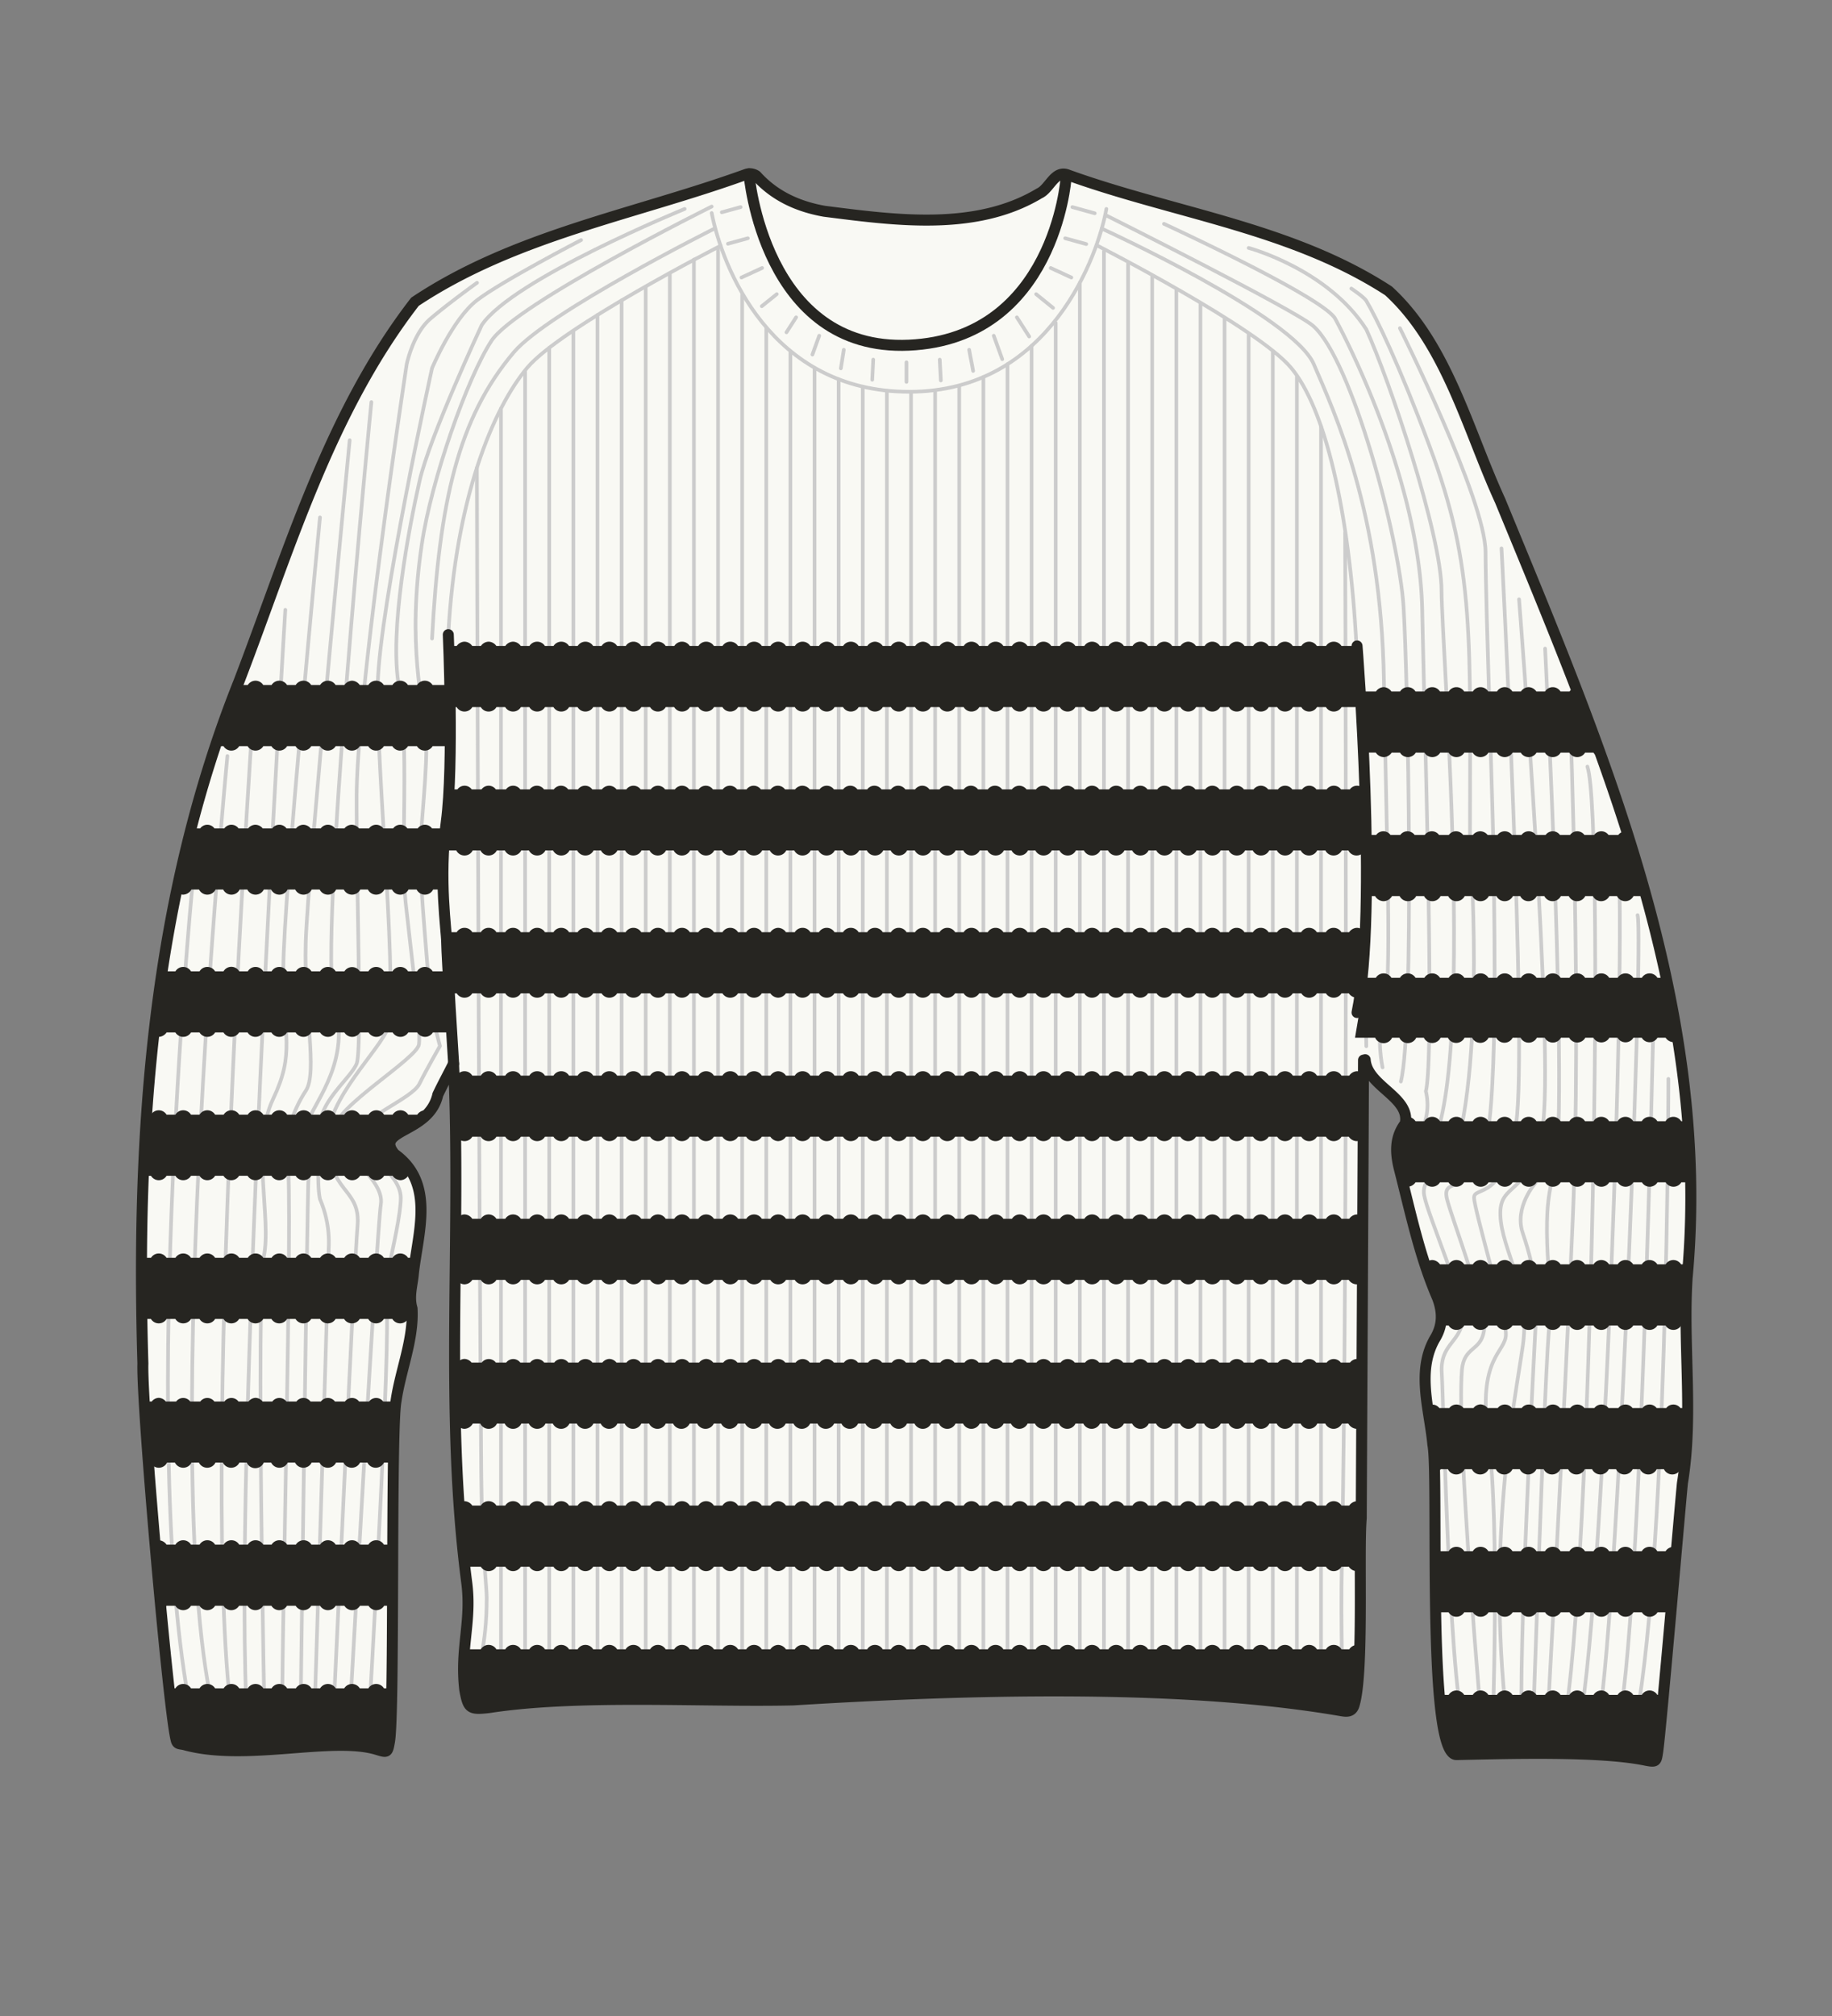 <svg xmlns="http://www.w3.org/2000/svg" width="500" height="550" viewBox="0 0 500 550"><rect x="0" y="0" width="500" height="550" fill="#808080" stroke="none"/><path d="M372.14 289.22c-.18 41.15-.42 83.82-.62 125-.81 9 .79 42.49-2 51.08-.59 1.77-2 1.66-3.35 1.43-44.64-7.73-104.71-5.73-149.7-2.96-24.6.58-58.62-1.68-83 2.09-5.23.59-5.68.27-6.62-4.82-1.35-11.26 1.94-18.54.53-29.32-6.15-46.81-1.39-94.37-3.6-141.53-1.42 2.83-2.94 5.61-4.29 8.46-2.37 10.68-17.5 9.3-11.81 16.19 11.11 7.94 6.41 21.38 5.15 32.55-.25 3.16-1.35 6.27-.37 9.58.51 8.44-3.19 16.94-4.38 25.31-1.5 8-.34 84.86-1.78 92.87-.57 3.18-.61 3-3.74 2.05-12.38-3.52-35.43 3.37-52.11-1.18-1.38-.38-2.1 0-2.4-1.47C46 466.79 38.61 383.21 39 372c-1.91-63 2.6-126.93 26.19-186 13.61-35.44 24.56-73.33 48.07-103.68 27.32-18.2 60-23.75 90.46-34.78a3.16 3.16 0 012.72.43c5 5.55 11.46 8.41 18.56 9.67 19.19 2.43 41.29 5.55 58.65-4.88 2.85-1.27 4.2-6.53 7.87-5 29.12 10.49 61 14.41 87.44 31.59 15.94 14.58 21.63 38 30.45 57.2 27.81 67.49 58 137.39 51.05 212.08-1.19 18.65 1.77 37.45-1.28 55.95-.49 4.67-5.93 68-6.76 73.35-.4 2.61-.41 2.83-3.09 2.33-12.47-2.65-37.66-1.88-51.79-1.58-8.34.18-4.76-75.92-6.48-84.59-.9-9.71-4.68-20.28.79-29.27 2-3.53 1.86-7.05.51-10.66-4.9-11.28-7.4-23.41-10.45-35.29-1.07-4.3-1.31-8.49 1.61-12.34 1.51-7.23-10.43-10.18-10.93-17.42z" fill="#f9f9f4" stroke="#262521" stroke-linecap="round" stroke-linejoin="round" stroke-width="3"/><path d="M194.24 58.12c2.77 14.31 15.85 48.76 53.9 48.76 38.69 0 51.67-37.71 53.82-49.88" fill="none" stroke="#ccc" stroke-linecap="round" stroke-linejoin="round"/><path d="M196.67 67.05s-43.58 22.28-52.79 33.29-19.54 35.41-21.53 72.8" fill="none" stroke="#ccc" stroke-linecap="round" stroke-linejoin="round"/><path d="M195 62.36s-45.47 22.78-54.75 33.73c-15.24 18-20.34 40.73-22.33 78.12M299.58 67.05s43.58 22.28 52.79 33.29 15.86 38.49 17.85 75.89M248.64 106.88v351.49M255.22 106.88v349.99M261.8 105.38v351.49M268.39 102.86v354.01M274.97 99.36v357.51M281.55 94.35v362.52M288.13 88.09v368.78M294.72 77.15v379.72M301.3 68.55v388.32M307.88 71.42v385.45M314.46 75.02v381.85M321.05 78.72v378.15M327.63 82.91v375.42M334.21 87.05v371.28M340.79 90.87v368.24M347.38 95.68v364.2M353.96 102.44v358.09M143.32 101.35v359.57M149.9 94.88v365.26M156.48 90.38v368.99M163.06 85.94v373.2" fill="none" stroke="#ccc" stroke-linecap="round" stroke-linejoin="round"/><path d="M130.15 127.63s.5 191.5 1.19 274.23c.17 20.82 1.5 31.07 1.5 33.95 0 14.32-2.69 16.31-1.35 25.11M136.73 111.44v350.12M169.65 81.94v377.2M176.23 78.57v381.07M182.81 74.59v385.55M189.39 70.83v389.31M195.98 67.64v392.5M202.56 80.43v379.71M209.14 89.53v370.61M215.72 96.05v363.32M222.31 100.44v358.93M228.89 103.46v355.41M235.47 105.48v352.89M242.05 106.88v351.49M360.54 116.28V461.3M367.12 145.4s.81 198.27-.89 280.38c-.42 20.4.53 33.5-.5 34.75" fill="none" stroke="#ccc" stroke-linecap="round" stroke-linejoin="round"/><path d="M194.24 56.35S140.69 82.94 134.12 93s-16.39 37.82-19 55.49c-4.12 27.78.46 43.5 1.12 51.87s-1.64 26.76-1.64 33.16 2.46 34.65 2.79 39 2.69 12.85 2.69 12.85-3.55 6.16-5.64 10.36-17.08 9.54-16.44 14.33 11.38 9.89 11.38 16.77c0 4.28-2.08 13.41-3.59 20.51-.91 4.32-.8 7.34-.42 8.54 1.65 5.13-4.81 115.26-4.81 115.26" fill="none" stroke="#ccc" stroke-linecap="round" stroke-linejoin="round"/><path d="M186.86 57S140 76.11 131.49 88.67c0 0-14.27 30.55-17 42.63s-8.41 41-5.57 56.14.36 45.67 1.77 58.62 4.22 34.92 3.66 38.86S91.27 302.1 91.27 308s13.8 13.23 12.67 20.55-8.59 141.28-8.59 141.28M62.06 206.26s-19.9 206.42-2.62 264.88M69.63 186.67S54 406.49 63.61 470.84M52.4 242.81s-15 157.63.31 227M95.44 120.09s-11.46 118.24-12 137 3.35 35.52 0 40.53-6.69 14-5 19.25-2 146.8-1.33 153.93" fill="none" stroke="#ccc" stroke-linecap="round" stroke-linejoin="round"/><path d="M87.33 141.16s-10 104-10 123 3.26 22.92-2.83 35.74-.32 32.33-2.5 42.92.24 128 .24 128M77.87 166.37S63.14 404.24 67.56 470.84M101.36 109.7s-14.64 148.64-10.09 164-5 26.4-7.09 31.93.29 12.52 0 16S82 469.84 82 469.84" fill="none" stroke="#ccc" stroke-linecap="round" stroke-linejoin="round"/><path d="M85.76 469.84s3.24-101.26 3.95-129.3a29.71 29.71 0 00-2.38-13.39c-.94-4.36-.24-13.39 0-20.18s8.5-13 10-16.78 0-44 0-72.49S111 99.36 111 99.36s1.7-8.28 6.37-12.31 12.82-9.9 12.82-9.9" fill="none" stroke="#ccc" stroke-linecap="round" stroke-linejoin="round"/><path d="M90.9 469.84s5.8-125.51 6.67-135.3-6.4-8.84-8.15-20.78 12.23-25 16-32.28-2.91-73.1-2.33-94.81 14.83-86.23 14.83-86.23 5.57-13.35 12.22-18.5 28.46-16.45 28.46-16.45M300.69 62.36s52.25 23.86 57.88 37 18.39 40.18 19.14 86.36 2.26 82.55 0 89.89-.37 15.6-.37 15.6M372.62 267.01l.28 18.43" fill="none" stroke="#ccc" stroke-linecap="round" stroke-linejoin="round"/><path d="M302 58.81s51.44 25.77 56.4 30.11c10.53 9.22 23.45 57.63 24.66 76.57s3 114.79-.73 129.57" fill="none" stroke="#ccc" stroke-linecap="round" stroke-linejoin="round"/><path d="M317.69 61.07s42.65 19.65 46.62 25.71c0 0 23.05 41.52 23.85 79.64s3.38 121.36 1 131.29a16.1 16.1 0 01-3.42 14.17" fill="none" stroke="#ccc" stroke-linecap="round" stroke-linejoin="round"/><path d="M340.79 67.64s21.62 5.79 32.11 22.23c6.22 13.59 20.53 56 20.53 71.21s10.45 144.49-5.22 154.5" fill="none" stroke="#ccc" stroke-linecap="round" stroke-linejoin="round"/><path d="M400.49 473.45c-4.83-5.13-6.49-91.19-7-98.82s4.65-8.29 5.64-13.93-9.46-29-10.45-34.68 8.15-10.44 8.15-10.44c8.7-27.2 4.36-85.61 4.36-85.61 0-56.44 1.5-74.77-11.06-108.33-8.42-22.51-14.51-35-17.23-39.57-.57-1-4.09-3.35-4.09-3.35" fill="none" stroke="#ccc" stroke-linecap="round" stroke-linejoin="round"/><path d="M382.07 89.53s23.37 46.85 23.37 61.06 2.29 76.5 2.29 88.87 1.37 65.65-3.21 76.12-11.26 5.42-9.52 11.84 10.89 30.24 10 35.74-5.41 4.14-6 10.53c-1.56 18.3 5.61 99.43 5.61 99.43M455.35 294.34s-.17 136.79-9.69 179.11M451.45 270.62s-3.88 190.23-10.68 202.5M446.94 249.67c1.8 5.87-6.24 213.64-11.63 223.78M441.26 229.72c3.31 14.68-3.8 218.84-10.81 243.1M433.24 209.15c5 14.34.68 239.18-7.26 264.67M428.59 197.4s3.05 78.47.67 134.85-7.15 141.2-7.15 141.2" fill="none" stroke="#ccc" stroke-linecap="round" stroke-linejoin="round"/><path d="M409.8 149.61s7.15 135.39 4 156.83-11.46 17.07-11.49 20.25S411 358.85 411 364s-7.94 6-4.76 28.59 1.08 81.22 1.08 81.22" fill="none" stroke="#ccc" stroke-linecap="round" stroke-linejoin="round"/><path d="M414.59 163.5s9.9 125.5 6.33 144.5-11.82 14.1-11.43 23.63 8.31 19.84 6.15 35.32-10.51 55.31-3.84 106.84" fill="none" stroke="#ccc" stroke-linecap="round" stroke-linejoin="round"/><path d="M421.7 176.94s6.64 130.94 2.42 143.41 0 31.75-1.21 40.77-4.57 111.7-4.57 111.7M419.13 322.66s-5.95 6.63-3.54 13.71c3.83 11.31 4.26 18.83 3.54 24.75 0 0-5 91.89-3.7 112.2M290.71 65l5.76 1.59M292.68 56.5l6.1 1.69M247.4 98.85v5.33M256.48 98.11c.1 2.06.2 3.62.3 5.68M264.51 95.42c.36 2.26.72 3.52 1.08 5.78M271.22 91.59l2.32 6.41M277.53 86.57l3.36 5.24M282.79 80.25l4.62 3.75M286.77 73.11l5.63 2.6M204.1 65l-5.43 1.5M202.13 56.5L197 57.91M238.33 98.11l-.27 5.49M230.3 95.42l-.81 5.08M223.59 91.59l-1.86 5.14M217.28 86.57l-2.63 4.09M212 80.25l-4.09 3.29M208 73.11l-5.64 2.6" fill="none" stroke="#ccc" stroke-linecap="round" stroke-linejoin="round"/><path d="M371.87 192.9l-1.5-16.67h-4.25a2.49 2.49 0 00-4.22 0h-2.5a2.49 2.49 0 00-4.22 0h-2.36a2.49 2.49 0 00-4.22 0h-2.36a2.49 2.49 0 00-4.22 0h-2.37a2.48 2.48 0 00-4.21 0H333a2.49 2.49 0 00-4.22 0h-2.38a2.65 2.65 0 00-2.11-1.17 2.68 2.68 0 00-2.11 1.17h-2.27a2.49 2.49 0 00-4.22 0h-2.37a2.48 2.48 0 00-4.21 0h-2.37a2.49 2.49 0 00-4.22 0h-2.36a2.49 2.49 0 00-4.22 0h-2.45a2.49 2.49 0 00-4.22 0h-2.36a2.49 2.49 0 00-4.22 0h-2.28a2.49 2.49 0 00-4.22 0h-2.36a2.49 2.49 0 00-4.22 0h-2.36a2.49 2.49 0 00-4.22 0h-2.37a2.65 2.65 0 00-2.11-1.17 2.68 2.68 0 00-2.11 1.17H254a2.68 2.68 0 00-2.11-1.17 2.65 2.65 0 00-2.11 1.17h-2.37a2.49 2.49 0 00-4.22 0h-2.27a2.68 2.68 0 00-2.11-1.17 2.65 2.65 0 00-2.11 1.17h-2.37a2.49 2.49 0 00-4.22 0h-2.36a2.49 2.49 0 00-4.22 0h-2.36a2.49 2.49 0 00-4.22 0h-2.45a2.49 2.49 0 00-4.22 0h-2.36a2.49 2.49 0 00-4.22 0h-2.28a2.49 2.49 0 00-4.22 0h-2.36a2.49 2.49 0 00-4.22 0h-2.37a2.48 2.48 0 00-4.21 0h-2.37a2.49 2.49 0 00-4.22 0H175a2.48 2.48 0 00-4.21 0h-2.37a2.49 2.49 0 00-4.22 0h-2.32a2.49 2.49 0 00-4.22 0h-2.36a2.49 2.49 0 00-4.22 0h-2.36a2.49 2.49 0 00-4.22 0h-2.37a2.65 2.65 0 00-2.11-1.17 2.68 2.68 0 00-2.11 1.17h-2.44a2.68 2.68 0 00-2.11-1.17 2.65 2.65 0 00-2.11 1.17h-2.37a2.65 2.65 0 00-2.11-1.17 2.68 2.68 0 00-2.11 1.17h-2.93v16.67h2.9a2.48 2.48 0 004.28 0h2.31a2.48 2.48 0 004.28 0h2.38a2.49 2.49 0 004.29 0h2.3a2.48 2.48 0 004.28 0h2.3a2.48 2.48 0 004.28 0h2.3a2.48 2.48 0 004.28 0h2.26a2.48 2.48 0 004.28 0h2.3a2.49 2.49 0 004.29 0h2.38a2.48 2.48 0 004.28 0h2.3a2.49 2.49 0 004.29 0h2.3a2.48 2.48 0 004.28 0h2.3a2.48 2.48 0 004.28 0h2.22a2.48 2.48 0 004.28 0h2.3a2.48 2.48 0 004.28 0h2.39a2.48 2.48 0 004.28 0h2.3a2.48 2.48 0 004.28 0h2.3a2.48 2.48 0 004.28 0h2.31a2.48 2.48 0 004.28 0h2.21a2.48 2.48 0 004.28 0h2.3a2.49 2.49 0 004.29 0h2.38a2.49 2.49 0 004.29 0h2.3a2.48 2.48 0 004.28 0h2.3a2.48 2.48 0 004.28 0h2.3a2.48 2.48 0 004.28 0h2.22a2.48 2.48 0 004.28 0h2.3a2.48 2.48 0 004.28 0h2.39a2.48 2.48 0 004.28 0h2.3a2.48 2.48 0 004.28 0h2.3a2.49 2.49 0 004.29 0h2.3a2.48 2.48 0 004.28 0h2.21a2.49 2.49 0 004.29 0h2.3a2.48 2.48 0 004.28 0h2.38a2.49 2.49 0 004.29 0H342a2.48 2.48 0 004.28 0h2.3a2.48 2.48 0 004.28 0h2.3a2.48 2.48 0 004.28 0h2.44a2.48 2.48 0 004.28 0zM373.37 215.36h-1.05a2.41 2.41 0 00-3.91 0H366a2.42 2.42 0 00-3.92 0h-2.8a2.41 2.41 0 00-3.91 0h-2.67a2.42 2.42 0 00-3.92 0h-2.66a2.59 2.59 0 00-2-1 2.56 2.56 0 00-2 1h-2.62a2.41 2.41 0 00-3.91 0h-2.76a2.41 2.41 0 00-3.91 0h-2.67a2.41 2.41 0 00-3.91 0h-2.59a2.41 2.41 0 00-3.91 0h-2.67a2.41 2.41 0 00-3.91 0h-2.67a2.41 2.41 0 00-3.91 0H300a2.42 2.42 0 00-3.92 0h-2.75a2.56 2.56 0 00-2-1 2.59 2.59 0 00-2 1h-2.66a2.42 2.42 0 00-3.92 0h-2.58a2.56 2.56 0 00-2-1 2.59 2.59 0 00-2 1h-2.66a2.42 2.42 0 00-3.92 0h-2.67a2.41 2.41 0 00-3.91 0h-2.67a2.41 2.41 0 00-3.91 0h-2.76a2.41 2.41 0 00-3.91 0h-2.67a2.41 2.41 0 00-3.91 0h-2.59a2.41 2.41 0 00-3.91 0h-2.67a2.41 2.41 0 00-3.91 0h-2.5a2.42 2.42 0 00-3.92 0H221a2.59 2.59 0 00-2-1 2.56 2.56 0 00-2 1h-2.75a2.42 2.42 0 00-3.92 0h-2.67a2.41 2.41 0 00-3.91 0h-2.58a2.42 2.42 0 00-3.92 0h-2.67a2.41 2.41 0 00-3.91 0h-2.57a2.41 2.41 0 00-3.91 0h-2.67a2.41 2.41 0 00-3.91 0h-2.76a2.41 2.41 0 00-3.91 0h-2.67a2.56 2.56 0 00-2-1 2.59 2.59 0 00-2 1h-2.62a2.41 2.41 0 00-3.91 0h-2.67a2.42 2.42 0 00-3.92 0h-2.67a2.41 2.41 0 00-3.91 0H142a2.41 2.41 0 00-3.91 0h-2.76a2.41 2.41 0 00-3.91 0h-2.67a2.41 2.41 0 00-3.91 0h-2.28L120.73 232h3.8a2.5 2.5 0 004.49 0h2.09a2.5 2.5 0 004.49 0h2.18a2.5 2.5 0 004.49 0h2.09a2.51 2.51 0 004.5 0h2.08a2.51 2.51 0 004.5 0h2.08a2.51 2.51 0 004.5 0h2a2.51 2.51 0 004.5 0h2.09a2.5 2.5 0 004.49 0h2.17a2.51 2.51 0 004.5 0h2.09a2.5 2.5 0 004.49 0h2.09a2.51 2.51 0 004.5 0h2.08a2.51 2.51 0 004.5 0h2a2.51 2.51 0 004.5 0h2.08a2.51 2.51 0 004.5 0h2.17a2.51 2.51 0 004.5 0h2.08a2.51 2.51 0 004.5 0H230a2.5 2.5 0 004.49 0h2.09a2.5 2.5 0 004.49 0h2a2.51 2.51 0 004.5 0h2.09a2.5 2.5 0 004.49 0h2.18a2.5 2.5 0 004.49 0h2.09a2.5 2.5 0 004.49 0h2.09a2.51 2.51 0 004.5 0h2.08a2.51 2.51 0 004.5 0h2a2.51 2.51 0 004.5 0h2.08a2.51 2.51 0 004.5 0h2.17a2.51 2.51 0 004.5 0h2.08a2.51 2.51 0 004.5 0h2.1a2.5 2.5 0 004.49 0h2.09a2.51 2.51 0 004.5 0h2a2.5 2.5 0 004.49 0h2.09a2.51 2.51 0 004.5 0h2.17a2.5 2.5 0 004.49 0h2.09a2.51 2.51 0 004.5 0h2.08a2.51 2.51 0 004.5 0H355a2.51 2.51 0 004.5 0h2.22a2.51 2.51 0 004.5 0H368a2.5 2.5 0 004.49 0h.9zM373.34 257.07c0-2.18-1.33-3.94-3-3.94a2.68 2.68 0 00-2.13 1.19h-2.11a2.49 2.49 0 00-4.25 0h-2.46a2.49 2.49 0 00-4.25 0h-2.33a2.49 2.49 0 00-4.25 0h-2.34a2.49 2.49 0 00-4.25 0h-2.33a2.49 2.49 0 00-4.25 0H333a2.49 2.49 0 00-4.25 0h-2.33a2.49 2.49 0 00-4.25 0h-2.25a2.49 2.49 0 00-4.25 0h-2.33a2.49 2.49 0 00-4.25 0h-2.33a2.49 2.49 0 00-4.25 0h-2.34a2.49 2.49 0 00-4.25 0h-2.41a2.49 2.49 0 00-4.25 0h-2.34a2.49 2.49 0 00-4.25 0h-2.24a2.49 2.49 0 00-4.25 0h-2.34a2.49 2.49 0 00-4.25 0h-2.33a2.49 2.49 0 00-4.25 0h-2.33a2.49 2.49 0 00-4.25 0H254a2.49 2.49 0 00-4.25 0h-2.33a2.49 2.49 0 00-4.25 0h-2.25a2.49 2.49 0 00-4.25 0h-2.33a2.49 2.49 0 00-4.25 0h-2.33a2.49 2.49 0 00-4.25 0h-2.34a2.49 2.49 0 00-4.25 0h-2.41a2.69 2.69 0 00-2.13-1.19 2.66 2.66 0 00-2.12 1.19h-2.34a2.49 2.49 0 00-4.25 0h-2.24a2.49 2.49 0 00-4.25 0h-2.34a2.49 2.49 0 00-4.25 0h-2.33a2.49 2.49 0 00-4.25 0h-2.33a2.49 2.49 0 00-4.25 0H175a2.49 2.49 0 00-4.25 0h-2.33a2.49 2.49 0 00-4.25 0h-2.27a2.49 2.49 0 00-4.25 0h-2.34a2.49 2.49 0 00-4.25 0h-2.33a2.49 2.49 0 00-4.25 0h-2.33a2.49 2.49 0 00-4.25 0h-2.42a2.49 2.49 0 00-4.25 0h-2.33a2.49 2.49 0 00-4.25 0h-2.92l.62 16.68h2.3a2.49 2.49 0 004.25 0h2.33a2.49 2.49 0 004.25 0h2.42a2.49 2.49 0 004.25 0h2.33a2.49 2.49 0 004.25 0h2.33a2.49 2.49 0 004.25 0h2.34a2.49 2.49 0 004.25 0h2.29a2.49 2.49 0 004.25 0h2.33a2.49 2.49 0 004.25 0h2.42a2.49 2.49 0 004.25 0H184a2.49 2.49 0 004.25 0h2.33a2.49 2.49 0 004.25 0h2.34a2.49 2.49 0 004.25 0h2.24a2.49 2.49 0 004.25 0h2.34a2.66 2.66 0 002.12 1.19 2.69 2.69 0 002.13-1.19h2.41a2.49 2.49 0 004.25 0h2.34a2.49 2.49 0 004.25 0h2.33a2.49 2.49 0 004.25 0h2.33a2.49 2.49 0 004.25 0h2.25a2.49 2.49 0 004.25 0h2.33a2.49 2.49 0 004.25 0h2.42a2.49 2.49 0 004.25 0H263a2.49 2.49 0 004.25 0h2.33a2.49 2.49 0 004.25 0h2.34a2.49 2.49 0 004.25 0h2.24a2.49 2.49 0 004.25 0h2.34a2.49 2.49 0 004.25 0h2.41a2.49 2.49 0 004.25 0h2.34a2.49 2.49 0 004.25 0h2.33a2.49 2.49 0 004.25 0h2.33a2.49 2.49 0 004.25 0h2.25a2.49 2.49 0 004.25 0h2.33a2.49 2.49 0 004.25 0h2.42a2.49 2.49 0 004.25 0H342a2.49 2.49 0 004.25 0h2.34a2.49 2.49 0 004.25 0h2.33a2.49 2.49 0 004.25 0h2.46a2.49 2.49 0 004.25 0h2a2.67 2.67 0 002.12 1.19c1.61 0 3.09-13.75 3.09-15.12zM371.29 292.47a2.26 2.26 0 00-.92-.22 2.66 2.66 0 00-2.13 1.2h-2.1a2.49 2.49 0 00-4.26 0h-2.46a2.48 2.48 0 00-4.25 0h-2.33a2.49 2.49 0 00-4.26 0h-2.33a2.48 2.48 0 00-4.25 0h-2.33a2.48 2.48 0 00-4.25 0H333a2.48 2.48 0 00-4.25 0h-2.33a2.48 2.48 0 00-4.25 0h-2.25a2.48 2.48 0 00-4.25 0h-2.33a2.48 2.48 0 00-4.25 0h-2.33a2.48 2.48 0 00-4.25 0h-2.34a2.48 2.48 0 00-4.25 0h-2.41a2.48 2.48 0 00-4.25 0h-2.34a2.48 2.48 0 00-4.25 0h-2.24a2.48 2.48 0 00-4.25 0h-2.34a2.48 2.48 0 00-4.25 0h-2.33a2.48 2.48 0 00-4.25 0h-2.33a2.48 2.48 0 00-4.25 0H254a2.48 2.48 0 00-4.25 0h-2.33a2.48 2.48 0 00-4.25 0h-2.25a2.48 2.48 0 00-4.25 0h-2.33a2.48 2.48 0 00-4.25 0h-2.33a2.48 2.48 0 00-4.25 0h-2.34a2.48 2.48 0 00-4.25 0h-2.41a2.68 2.68 0 00-2.13-1.2 2.64 2.64 0 00-2.12 1.2h-2.34a2.48 2.48 0 00-4.25 0h-2.24a2.48 2.48 0 00-4.25 0h-2.34a2.48 2.48 0 00-4.25 0h-2.33a2.48 2.48 0 00-4.25 0h-2.33a2.48 2.48 0 00-4.25 0H175a2.48 2.48 0 00-4.25 0h-2.33a2.48 2.48 0 00-4.25 0h-2.27a2.48 2.48 0 00-4.25 0h-2.34a2.48 2.48 0 00-4.25 0h-2.33a2.48 2.48 0 00-4.25 0h-2.33a2.48 2.48 0 00-4.25 0h-2.42a2.48 2.48 0 00-4.25 0h-2.33a2.48 2.48 0 00-4.25 0v16.67a2.48 2.48 0 004.25 0h2.33a2.48 2.48 0 004.25 0h2.42a2.48 2.48 0 004.25 0h2.33a2.48 2.48 0 004.25 0h2.33a2.48 2.48 0 004.25 0h2.34a2.48 2.48 0 004.25 0h2.29a2.48 2.48 0 004.25 0h2.33a2.48 2.48 0 004.25 0h2.42a2.48 2.48 0 004.25 0H184a2.48 2.48 0 004.25 0h2.33a2.48 2.48 0 004.25 0h2.34a2.48 2.48 0 004.25 0h2.24a2.48 2.48 0 004.25 0h2.34a2.64 2.64 0 002.12 1.2 2.68 2.68 0 002.13-1.2h2.41a2.48 2.48 0 004.25 0h2.34a2.48 2.48 0 004.25 0h2.33a2.48 2.48 0 004.25 0h2.33a2.48 2.48 0 004.25 0h2.25a2.48 2.48 0 004.25 0h2.33a2.48 2.48 0 004.25 0h2.42a2.48 2.48 0 004.25 0H263a2.48 2.48 0 004.25 0h2.33a2.48 2.48 0 004.25 0h2.34a2.48 2.48 0 004.25 0h2.24a2.48 2.48 0 004.25 0h2.34a2.48 2.48 0 004.25 0h2.41a2.48 2.48 0 004.25 0h2.34a2.48 2.48 0 004.25 0h2.33a2.48 2.48 0 004.25 0h2.33a2.48 2.48 0 004.25 0h2.25a2.48 2.48 0 004.25 0h2.33a2.48 2.48 0 004.25 0h2.42a2.48 2.48 0 004.25 0H342a2.48 2.48 0 004.25 0h2.34a2.48 2.48 0 004.25 0h2.33a2.48 2.48 0 004.25 0h2.46a2.48 2.48 0 004.25 0h2a2.66 2.66 0 002.12 1.2 2.33 2.33 0 001.07-.27zM371.22 331.51a2.24 2.24 0 00-.85-.19 2.66 2.66 0 00-2.12 1.18h-2.13a2.48 2.48 0 00-4.22 0h-2.49a2.49 2.49 0 00-4.23 0h-2.36a2.48 2.48 0 00-4.22 0h-2.36a2.49 2.49 0 00-4.23 0h-2.35a2.49 2.49 0 00-4.23 0H333a2.49 2.49 0 00-4.23 0h-2.35a2.49 2.49 0 00-4.23 0h-2.27a2.49 2.49 0 00-4.23 0h-2.35a2.49 2.49 0 00-4.23 0h-2.35a2.49 2.49 0 00-4.23 0h-2.36a2.48 2.48 0 00-4.22 0h-2.45a2.48 2.48 0 00-4.22 0h-2.36a2.48 2.48 0 00-4.22 0h-2.28a2.48 2.48 0 00-4.22 0h-2.36a2.48 2.48 0 00-4.22 0h-2.36a2.49 2.49 0 00-4.23 0h-2.35a2.49 2.49 0 00-4.23 0H254a2.49 2.49 0 00-4.23 0h-2.35a2.49 2.49 0 00-4.23 0h-2.27a2.49 2.49 0 00-4.23 0h-2.35a2.49 2.49 0 00-4.23 0h-2.36a2.48 2.48 0 00-4.22 0h-2.36a2.48 2.48 0 00-4.22 0h-2.45a2.48 2.48 0 00-4.22 0h-2.36a2.49 2.49 0 00-4.23 0h-2.27a2.48 2.48 0 00-4.22 0h-2.36a2.49 2.49 0 00-4.23 0h-2.35a2.49 2.49 0 00-4.23 0h-2.35a2.49 2.49 0 00-4.23 0H175a2.49 2.49 0 00-4.23 0h-2.36a2.48 2.48 0 00-4.22 0h-2.31a2.49 2.49 0 00-4.23 0h-2.35a2.48 2.48 0 00-4.22 0h-2.36a2.49 2.49 0 00-4.23 0h-2.35a2.49 2.49 0 00-4.23 0h-2.44a2.49 2.49 0 00-4.23 0h-2.35a2.66 2.66 0 00-2.12-1.18 2.37 2.37 0 00-1.43.52q0 4.62.1 9.24c0 3 .17 6 .1 8.94a2.36 2.36 0 001.23.37 2.66 2.66 0 002.14-1.22h2.31a2.48 2.48 0 004.27 0h2.4a2.48 2.48 0 004.27 0h2.31a2.48 2.48 0 004.27 0h2.31a2.49 2.49 0 004.28 0h2.3a2.49 2.49 0 004.28 0h2.26a2.49 2.49 0 004.28 0h2.31a2.48 2.48 0 004.27 0h2.4a2.48 2.48 0 004.27 0h2.3a2.48 2.48 0 004.27 0h2.31a2.49 2.49 0 004.28 0h2.3a2.49 2.49 0 004.28 0h2.22a2.49 2.49 0 004.28 0h2.3a2.49 2.49 0 004.28 0h2.39a2.49 2.49 0 004.28 0h2.3a2.49 2.49 0 004.28 0h2.31a2.48 2.48 0 004.27 0h2.31a2.48 2.48 0 004.27 0h2.23a2.48 2.48 0 004.27 0h2.31a2.48 2.48 0 004.27 0h2.4a2.48 2.48 0 004.27 0H263a2.48 2.48 0 004.27 0h2.31a2.49 2.49 0 004.28 0h2.3a2.49 2.49 0 004.28 0h2.22a2.49 2.49 0 004.28 0h2.3a2.49 2.49 0 004.28 0h2.39a2.49 2.49 0 004.28 0h2.3a2.49 2.49 0 004.28 0h2.31a2.48 2.48 0 004.27 0h2.31a2.48 2.48 0 004.27 0h2.23a2.48 2.48 0 004.27 0h2.31a2.48 2.48 0 004.27 0h2.4a2.48 2.48 0 004.27 0H342a2.49 2.49 0 004.28 0h2.3a2.49 2.49 0 004.28 0h2.31a2.48 2.48 0 004.27 0h2.44a2.49 2.49 0 004.28 0h1.94a2.66 2.66 0 002.13 1.22 2.28 2.28 0 001-.25zM370.37 370.74a2.57 2.57 0 00-1.93 1h-2.5a2.41 2.41 0 00-3.86 0h-2.86a2.4 2.4 0 00-3.85 0h-2.73a2.41 2.41 0 00-3.86 0h-2.73a2.53 2.53 0 00-1.92-1 2.57 2.57 0 00-1.93 1h-2.73a2.4 2.4 0 00-3.85 0h-2.82a2.4 2.4 0 00-3.85 0h-2.73a2.4 2.4 0 00-3.85 0h-2.65a2.4 2.4 0 00-3.85 0h-2.73a2.4 2.4 0 00-3.85 0h-2.73a2.57 2.57 0 00-1.93-1 2.53 2.53 0 00-1.92 1H300a2.41 2.41 0 00-3.86 0h-2.81a2.41 2.41 0 00-3.86 0h-2.72a2.41 2.41 0 00-3.86 0h-2.64a2.41 2.41 0 00-3.86 0h-2.72a2.41 2.41 0 00-3.86 0h-2.73a2.4 2.4 0 00-3.85 0h-2.73a2.4 2.4 0 00-3.85 0h-2.82a2.4 2.4 0 00-3.85 0h-2.73a2.4 2.4 0 00-3.85 0h-2.65a2.4 2.4 0 00-3.85 0h-2.73a2.4 2.4 0 00-3.85 0h-2.73a2.41 2.41 0 00-3.86 0H221a2.41 2.41 0 00-3.86 0h-2.81a2.41 2.41 0 00-3.86 0h-2.73a2.4 2.4 0 00-3.85 0h-2.64a2.41 2.41 0 00-3.86 0h-2.73a2.53 2.53 0 00-1.92-1 2.57 2.57 0 00-1.93 1h-2.73a2.4 2.4 0 00-3.85 0h-2.73a2.4 2.4 0 00-3.85 0h-2.82a2.4 2.4 0 00-3.85 0h-2.73a2.57 2.57 0 00-1.93-1 2.53 2.53 0 00-1.92 1h-2.7a2.4 2.4 0 00-3.85 0h-2.73a2.41 2.41 0 00-3.86 0h-2.73a2.4 2.4 0 00-3.85 0H142a2.4 2.4 0 00-3.85 0h-2.82a2.4 2.4 0 00-3.85 0h-2.78a2.57 2.57 0 00-1.93-1 2.48 2.48 0 00-1.7.75v17.57a2.46 2.46 0 001.7.75 2.75 2.75 0 002.27-1.43h2.05a2.52 2.52 0 004.54 0h2.13a2.51 2.51 0 004.53 0h2.05a2.52 2.52 0 004.54 0h2a2.52 2.52 0 004.54 0h2a2.52 2.52 0 004.54 0h2a2.52 2.52 0 004.54 0h2a2.51 2.51 0 004.53 0h2.13a2.52 2.52 0 004.54 0h2a2.51 2.51 0 004.53 0h2.05a2.52 2.52 0 004.54 0h2a2.52 2.52 0 004.54 0h2a2.52 2.52 0 004.54 0h2a2.52 2.52 0 004.54 0h2.13a2.52 2.52 0 004.54 0h2a2.52 2.52 0 004.54 0h2a2.52 2.52 0 004.54 0h2a2.52 2.52 0 004.54 0H243a2.52 2.52 0 004.54 0h2.05a2.51 2.51 0 004.53 0h2.14a2.51 2.51 0 004.53 0h2.05a2.52 2.52 0 004.54 0h2a2.52 2.52 0 004.54 0h2a2.52 2.52 0 004.54 0h2a2.52 2.52 0 004.54 0h2a2.52 2.52 0 004.54 0h2.13a2.52 2.52 0 004.54 0h2a2.52 2.52 0 004.54 0H309a2.51 2.51 0 004.53 0h2a2.52 2.52 0 004.54 0h2a2.51 2.51 0 004.53 0h2.05a2.52 2.52 0 004.54 0h2.13a2.51 2.51 0 004.53 0h2.05a2.52 2.52 0 004.54 0h2a2.52 2.52 0 004.54 0h2a2.52 2.52 0 004.54 0h2.18a2.52 2.52 0 004.54 0H368a2.75 2.75 0 002.26 1.43c.17 0 .27-19.07.11-19.07zM370.37 409.55a2.69 2.69 0 00-2.13 1.2h-2.11a2.48 2.48 0 00-4.25 0h-2.46a2.48 2.48 0 00-4.25 0h-2.33a2.48 2.48 0 00-4.25 0h-2.34a2.48 2.48 0 00-4.25 0h-2.33a2.48 2.48 0 00-4.25 0H333a2.48 2.48 0 00-4.25 0h-2.33a2.48 2.48 0 00-4.25 0h-2.25a2.48 2.48 0 00-4.25 0h-2.33a2.48 2.48 0 00-4.25 0h-2.33a2.48 2.48 0 00-4.25 0h-2.34a2.48 2.48 0 00-4.25 0h-2.41a2.48 2.48 0 00-4.25 0h-2.34a2.48 2.48 0 00-4.25 0h-2.24a2.48 2.48 0 00-4.25 0h-2.34a2.48 2.48 0 00-4.25 0h-2.33a2.48 2.48 0 00-4.25 0h-2.33a2.48 2.48 0 00-4.25 0H254a2.48 2.48 0 00-4.25 0h-2.33a2.48 2.48 0 00-4.25 0h-2.25a2.48 2.48 0 00-4.25 0h-2.33a2.48 2.48 0 00-4.25 0h-2.33a2.48 2.48 0 00-4.25 0h-2.34a2.48 2.48 0 00-4.25 0h-2.41a2.7 2.7 0 00-2.13-1.2 2.67 2.67 0 00-2.12 1.2h-2.34a2.48 2.48 0 00-4.25 0h-2.24a2.48 2.48 0 00-4.25 0h-2.34a2.48 2.48 0 00-4.25 0h-2.33a2.48 2.48 0 00-4.25 0h-2.33a2.48 2.48 0 00-4.25 0H175a2.48 2.48 0 00-4.25 0h-2.33a2.48 2.48 0 00-4.25 0h-2.27a2.48 2.48 0 00-4.25 0h-2.34a2.48 2.48 0 00-4.25 0h-2.33a2.48 2.48 0 00-4.25 0h-2.33a2.48 2.48 0 00-4.25 0h-2.42a2.48 2.48 0 00-4.25 0h-2.33a2.69 2.69 0 00-2.13-1.2c-1.64 0 .39 17.88.39 17.88h4.07a2.49 2.49 0 004.25 0h2.42a2.49 2.49 0 004.25 0h2.33a2.49 2.49 0 004.25 0h2.33a2.49 2.49 0 004.25 0h2.34a2.49 2.49 0 004.25 0h2.29a2.49 2.49 0 004.25 0h2.33a2.49 2.49 0 004.25 0h2.42a2.49 2.49 0 004.25 0H184a2.49 2.49 0 004.25 0h2.33a2.49 2.49 0 004.25 0h2.34a2.49 2.49 0 004.25 0h2.24a2.49 2.49 0 004.25 0h2.34a2.66 2.66 0 002.12 1.19 2.69 2.69 0 002.13-1.19h2.41a2.49 2.49 0 004.25 0h2.34a2.49 2.49 0 004.25 0h2.33a2.49 2.49 0 004.25 0h2.33a2.49 2.49 0 004.25 0h2.25a2.49 2.49 0 004.25 0h2.33a2.49 2.49 0 004.25 0h2.42a2.49 2.49 0 004.25 0H263a2.49 2.49 0 004.25 0h2.33a2.49 2.49 0 004.25 0h2.34a2.49 2.49 0 004.25 0h2.24a2.49 2.49 0 004.25 0h2.34a2.49 2.49 0 004.25 0h2.41a2.49 2.49 0 004.25 0h2.34a2.49 2.49 0 004.25 0h2.33a2.49 2.49 0 004.25 0h2.33a2.49 2.49 0 004.25 0h2.25a2.49 2.49 0 004.25 0h2.33a2.49 2.49 0 004.25 0h2.42a2.49 2.49 0 004.25 0H342a2.49 2.49 0 004.25 0h2.34a2.49 2.49 0 004.25 0h2.33a2.49 2.49 0 004.25 0h2.46a2.49 2.49 0 004.25 0h2a2.67 2.67 0 002.12 1.19c.05 0 .14-19.07.12-19.07zM370.37 448.76a2.66 2.66 0 00-2.13 1.2h-2.11a2.48 2.48 0 00-4.25 0h-2.46a2.48 2.48 0 00-4.25 0h-2.33a2.48 2.48 0 00-4.25 0h-2.34a2.48 2.48 0 00-4.25 0h-2.33a2.48 2.48 0 00-4.25 0H333a2.48 2.48 0 00-4.25 0h-2.33a2.48 2.48 0 00-4.25 0h-2.25a2.48 2.48 0 00-4.25 0h-2.33a2.48 2.48 0 00-4.25 0h-2.33a2.48 2.48 0 00-4.25 0h-2.34a2.48 2.48 0 00-4.25 0h-2.41a2.48 2.48 0 00-4.25 0h-2.34a2.48 2.48 0 00-4.25 0h-2.24a2.48 2.48 0 00-4.25 0h-2.34a2.48 2.48 0 00-4.25 0h-2.33a2.48 2.48 0 00-4.25 0h-2.33a2.48 2.48 0 00-4.25 0H254a2.48 2.48 0 00-4.25 0h-2.33a2.48 2.48 0 00-4.25 0h-2.25a2.48 2.48 0 00-4.25 0h-2.33a2.48 2.48 0 00-4.25 0h-2.33a2.48 2.48 0 00-4.25 0h-2.34a2.48 2.48 0 00-4.25 0h-2.41a2.68 2.68 0 00-2.13-1.2 2.64 2.64 0 00-2.12 1.2h-2.34a2.48 2.48 0 00-4.25 0h-2.24a2.48 2.48 0 00-4.25 0h-2.34a2.48 2.48 0 00-4.25 0h-2.33a2.48 2.48 0 00-4.25 0h-2.33a2.48 2.48 0 00-4.25 0H175a2.48 2.48 0 00-4.25 0h-2.33a2.48 2.48 0 00-4.25 0h-2.27a2.48 2.48 0 00-4.25 0h-2.34a2.48 2.48 0 00-4.25 0h-2.33a2.48 2.48 0 00-4.25 0h-2.33a2.48 2.48 0 00-4.25 0h-2.42a2.48 2.48 0 00-4.25 0h-5.18l2.5 16.67s27.11-2 42.18-3c43.51 2.45 62.38-2.62 111.67-1.69 45.67.86 86.61 4.7 86.61 4.7s2.99-17.88 1.36-17.88z" fill="#262521"/><path d="M61 203.56a2.49 2.49 0 004.28 0h2.3a2.5 2.5 0 004.29 0h2.21a2.49 2.49 0 004.28 0h2.3a2.5 2.5 0 004.29 0h2.38a2.49 2.49 0 004.28 0h2.3a2.5 2.5 0 004.29 0h2.3a2.49 2.49 0 004.28 0h2.3a2.49 2.49 0 004.28 0h2.44a2.49 2.49 0 004.28 0h5.72l-1.5-16.68h-4.25a2.49 2.49 0 00-4.22 0h-2.5a2.49 2.49 0 00-4.22 0h-2.36a2.49 2.49 0 00-4.22 0h-2.35a2.68 2.68 0 00-2.11-1.17 2.65 2.65 0 00-2.07 1.17h-2.41a2.49 2.49 0 00-4.22 0h-2.45a2.48 2.48 0 00-4.21 0h-2.37a2.49 2.49 0 00-4.22 0h-2.28a2.48 2.48 0 00-4.21 0h-2.4l-5.77 16.68zM50 244.08a2.75 2.75 0 002.25-1.4h2.08a2.51 2.51 0 004.5 0h2.09a2.5 2.5 0 004.49 0h2.09a2.51 2.51 0 004.5 0h2a2.5 2.5 0 004.49 0h2.09a2.51 2.51 0 004.5 0h2.17a2.5 2.5 0 004.49 0h2.09a2.51 2.51 0 004.5 0h2.08a2.51 2.51 0 004.5 0H107a2.5 2.5 0 004.49 0h2.22a2.51 2.51 0 004.5 0h1.71l.44-16.67h-2.44a2.42 2.42 0 00-3.92 0h-2.8a2.41 2.41 0 00-3.91 0h-2.67a2.42 2.42 0 00-3.92 0H98a2.63 2.63 0 00-2-1 2.59 2.59 0 00-2 1h-2.55a2.41 2.41 0 00-3.91 0h-2.75a2.63 2.63 0 00-2-1 2.59 2.59 0 00-2 1H78.2a2.41 2.41 0 00-3.91 0h-2.58a2.63 2.63 0 00-2-1 2.59 2.59 0 00-2 1h-2.59a2.41 2.41 0 00-3.91 0h-2.67a2.41 2.41 0 00-3.91 0h-1.87s-3.83 16.45-4.07 17.65a2.4 2.4 0 001.31.42zM122.82 265h-4.73a2.49 2.49 0 00-4.26 0h-2.46a2.48 2.48 0 00-4.25 0h-2.33a2.48 2.48 0 00-4.25 0H98.2a2.48 2.48 0 00-4.2 0h-2.38a2.48 2.48 0 00-4.25 0H85a2.48 2.48 0 00-4.25 0h-2.38a2.48 2.48 0 00-4.25 0h-2.25a2.48 2.48 0 00-4.25 0h-2.33a2.48 2.48 0 00-4.29 0h-2.29a2.48 2.48 0 00-4.25 0h-2.33a2.49 2.49 0 00-4.26 0h-2.42s-2.87 16.92-3.05 17.65a2.27 2.27 0 00.93.22 2.66 2.66 0 002.13-1.2h2.41a2.49 2.49 0 004.26 0h2.33a2.48 2.48 0 004.25 0H61a2.48 2.48 0 004.25 0h2.33a2.48 2.48 0 004.25 0h2.25a2.48 2.48 0 004.25 0h2.37a2.48 2.48 0 004.25 0h2.42a2.48 2.48 0 004.25 0H94a2.48 2.48 0 004.25 0h2.34a2.48 2.48 0 004.25 0h2.33a2.48 2.48 0 004.25 0h2.46a2.49 2.49 0 004.26 0h5.23zM116 302.91a2.68 2.68 0 00-2.13 1.2h-2.46a2.48 2.48 0 00-4.25 0h-2.33a2.48 2.48 0 00-4.25 0H98.2a2.48 2.48 0 00-4.25 0h-2.33a2.48 2.48 0 00-4.25 0H85a2.48 2.48 0 00-4.25 0h-2.38a2.48 2.48 0 00-4.25 0h-2.25a2.48 2.48 0 00-4.25 0h-2.33a2.48 2.48 0 00-4.25 0h-2.33a2.48 2.48 0 00-4.25 0h-2.33a2.49 2.49 0 00-4.26 0h-2.41a2.48 2.48 0 00-4.25 0h-1.53v16.67h1.53a2.48 2.48 0 004.25 0h2.41a2.49 2.49 0 004.26 0h2.33a2.48 2.48 0 004.25 0H61a2.48 2.48 0 004.25 0h2.33a2.48 2.48 0 004.25 0h2.25a2.48 2.48 0 004.25 0h2.37a2.48 2.48 0 004.25 0h2.42a2.48 2.48 0 004.25 0H94a2.48 2.48 0 004.25 0h2.34a2.48 2.48 0 004.25 0h2.33a2.69 2.69 0 002.12 1.2 2.64 2.64 0 002.11-1.2h1.5c-.08-.19-6.42-7.3-5.61-9s9.84-6.26 9.84-8.53a2.22 2.22 0 00-1.13-.34zM111.36 343.15a2.49 2.49 0 00-4.23 0h-2.36a2.48 2.48 0 00-4.22 0h-2.36a2.48 2.48 0 00-4.22 0h-2.36a2.49 2.49 0 00-4.23 0h-2.44a2.49 2.49 0 00-4.23 0h-2.35a2.49 2.49 0 00-4.23 0h-2.27a2.48 2.48 0 00-4.22 0h-2.36a2.49 2.49 0 00-4.23 0H58.7a2.49 2.49 0 00-4.23 0h-2.36a2.48 2.48 0 00-4.22 0h-2.45a2.48 2.48 0 00-4.22 0h-1.87v16.67h1.84a2.49 2.49 0 004.28 0h2.39a2.49 2.49 0 004.28 0h2.31a2.48 2.48 0 004.27 0H61a2.48 2.48 0 004.27 0h2.31a2.49 2.49 0 004.28 0h2.22a2.48 2.48 0 004.27 0h2.31a2.49 2.49 0 004.28 0h2.39a2.48 2.48 0 004.27 0h2.31a2.49 2.49 0 004.28 0h2.3a2.49 2.49 0 004.28 0h2.31a2.48 2.48 0 004.27 0h1.35v-16.67zM107.2 382.36h-2.61a2.41 2.41 0 00-3.86 0H98a2.41 2.41 0 00-3.86 0h-2.72a2.4 2.4 0 00-3.85 0h-2.82a2.4 2.4 0 00-3.85 0h-2.73a2.4 2.4 0 00-3.85 0h-2.65a2.53 2.53 0 00-1.92-1 2.57 2.57 0 00-1.93 1h-2.73a2.4 2.4 0 00-3.85 0h-2.73a2.4 2.4 0 00-3.85 0h-2.73a2.41 2.41 0 00-3.86 0h-2.81a2.57 2.57 0 00-1.93-1 2.53 2.53 0 00-1.92 1H40V399h1.07a2.52 2.52 0 004.54 0h2.13a2.52 2.52 0 004.54 0h2a2.52 2.52 0 004.54 0h2a2.51 2.51 0 004.53 0h2a2.52 2.52 0 004.65 0h2a2.51 2.51 0 004.53 0h2a2.52 2.52 0 004.54 0h2.13a2.51 2.51 0 004.53 0h2a2.52 2.52 0 004.54 0h2a2.52 2.52 0 004.54 0h2zM104.79 421.41a2.48 2.48 0 00-4.25 0H98.2a2.48 2.48 0 00-4.25 0h-2.33a2.48 2.48 0 00-4.25 0H85a2.48 2.48 0 00-4.25 0h-2.38a2.48 2.48 0 00-4.25 0h-2.25a2.48 2.48 0 00-4.25 0h-2.33a2.48 2.48 0 00-4.25 0h-2.33a2.48 2.48 0 00-4.25 0h-2.33a2.49 2.49 0 00-4.26 0h-2.41a2.68 2.68 0 00-2.07-1.19s.31 18.45.34 19a2.8 2.8 0 001.71-1.14h2.43a2.49 2.49 0 004.26 0h2.33a2.48 2.48 0 004.25 0H61a2.48 2.48 0 004.25 0h2.33a2.48 2.48 0 004.25 0h2.25a2.48 2.48 0 004.25 0h2.37a2.48 2.48 0 004.25 0h2.42a2.48 2.48 0 004.25 0H94a2.48 2.48 0 004.25 0h2.34a2.48 2.48 0 004.25 0h1.87v-16.67zM106.39 460.61h-1.6a2.49 2.49 0 00-4.25 0H98.2a2.49 2.49 0 00-4.25 0h-2.33a2.49 2.49 0 00-4.25 0H85a2.49 2.49 0 00-4.25 0h-2.38a2.49 2.49 0 00-4.25 0h-2.25a2.49 2.49 0 00-4.25 0h-2.33a2.49 2.49 0 00-4.25 0h-2.33a2.49 2.49 0 00-4.25 0h-2.33a2.5 2.5 0 00-4.26 0h-.63c0 4.28.38 8.54.56 12.8.09.14 3.24 3.35 3.24 3.35s41.45.39 54.26-.09c.13-.8 1.14-13.33 1.09-16.06zM377.67 206.56a2.68 2.68 0 002.14-1.22h2.3a2.49 2.49 0 004.28 0h2.39a2.49 2.49 0 004.28 0h2.3a2.49 2.49 0 004.28 0h2.3a2.49 2.49 0 004.28 0h2.3a2.5 2.5 0 004.29 0h2.25a2.5 2.5 0 004.29 0h2.3a2.49 2.49 0 004.28 0h2.38a2.5 2.5 0 004.29 0h2.3a2.66 2.66 0 002.14 1.22s-7.07-18.11-7.38-18.91a3 3 0 00-1.3 1h-2.46a2.48 2.48 0 00-4.22 0h-2.37a2.63 2.63 0 00-2.11-1.18 2.66 2.66 0 00-2.11 1.18h-2.32a2.47 2.47 0 00-4.21 0h-2.37a2.48 2.48 0 00-4.22 0h-2.36a2.48 2.48 0 00-4.22 0H393a2.48 2.48 0 00-4.22 0h-2.45a2.48 2.48 0 00-4.22 0h-2.36a2.66 2.66 0 00-2.11-1.18 2.63 2.63 0 00-2.11 1.18h-3.94l1 16.67h2.9a2.69 2.69 0 002.18 1.24zM377.67 245.86a2.73 2.73 0 002.24-1.39H382a2.52 2.52 0 004.5 0h2.17a2.51 2.51 0 004.49 0h2.09a2.52 2.52 0 004.5 0h2.08a2.52 2.52 0 004.5 0h2.09a2.51 2.51 0 004.49 0h2a2.51 2.51 0 004.49 0h2.09a2.52 2.52 0 004.5 0h2.17a2.51 2.51 0 004.49 0h2.09a2.52 2.52 0 004.5 0h2.08a2.52 2.52 0 004.5 0H448c.22.34-4.27-17.68-4.34-17.68a2.63 2.63 0 00-2 1H439a2.41 2.41 0 00-3.91 0h-2.67a2.41 2.41 0 00-3.91 0h-2.76a2.41 2.41 0 00-3.91 0h-2.67a2.41 2.41 0 00-3.91 0h-2.63a2.41 2.41 0 00-3.91 0H406a2.59 2.59 0 00-2-1 2.63 2.63 0 00-2 1h-2.66a2.42 2.42 0 00-3.92 0h-2.67a2.41 2.41 0 00-3.91 0h-2.75a2.42 2.42 0 00-3.92 0h-2.67a2.41 2.41 0 00-3.91 0h-2.28l-.31 16.68h2.3a2.73 2.73 0 002.37 1.39zM455.35 266.76h-3a2.48 2.48 0 00-4.25 0h-2.33a2.49 2.49 0 00-4.26 0h-2.33a2.48 2.48 0 00-4.25 0h-2.33a2.48 2.48 0 00-4.25 0h-2.42a2.48 2.48 0 00-4.25 0h-2.33a2.48 2.48 0 00-4.25 0h-2.29a2.48 2.48 0 00-4.25 0h-2.33a2.48 2.48 0 00-4.25 0h-2.34a2.48 2.48 0 00-4.25 0H393a2.48 2.48 0 00-4.25 0h-2.42a2.48 2.48 0 00-4.25 0h-2.33a2.48 2.48 0 00-4.25 0h-2.92l-2.76 16.35h5.49a2.54 2.54 0 004.62 0h2a2.53 2.53 0 004.59 0h2.09a2.53 2.53 0 004.56 0h2a2.52 2.52 0 004.53 0h2.07a2.5 2.5 0 004.49 0h2.11a2.5 2.5 0 004.46 0H415a2.5 2.5 0 004.44 0h2.16a2.5 2.5 0 004.41 0h2.27a2.49 2.49 0 004.38 0h2.22a2.49 2.49 0 004.35 0h2.25a2.48 2.48 0 004.31 0h2.29a2.48 2.48 0 004.28 0h2.23a2.67 2.67 0 002.13 1.21c.37.31-1.37-17.56-1.37-17.56zM460.15 305.89h-1.32a2.49 2.49 0 00-4.26 0h-2.24a2.48 2.48 0 00-4.25 0h-2.33a2.49 2.49 0 00-4.26 0h-2.33a2.48 2.48 0 00-4.25 0h-2.33a2.48 2.48 0 00-4.25 0h-2.42a2.48 2.48 0 00-4.25 0h-2.33a2.48 2.48 0 00-4.25 0h-2.29a2.48 2.48 0 00-4.25 0h-2.33a2.48 2.48 0 00-4.25 0h-2.34a2.48 2.48 0 00-4.25 0H393a2.48 2.48 0 00-4.25 0h-2.42a2.66 2.66 0 00-2.12-1.2c-.23 0-6 10.53 0 19.07a2.66 2.66 0 002.12-1.2h2.42a2.48 2.48 0 004.25 0h2.33a2.48 2.48 0 004.25 0H402a2.48 2.48 0 004.25 0h2.33a2.48 2.48 0 004.25 0h2.29a2.48 2.48 0 004.25 0h2.33a2.48 2.48 0 004.25 0h2.42a2.48 2.48 0 004.25 0h2.33a2.48 2.48 0 004.25 0h2.33a2.49 2.49 0 004.26 0h2.33a2.48 2.48 0 004.25 0h2.24a2.49 2.49 0 004.26 0h1.32zM394.19 361.61h1.17a2.5 2.5 0 004.28 0h2.3a2.5 2.5 0 004.28 0h2.31a2.49 2.49 0 004.27 0h2.27a2.49 2.49 0 004.27 0h2.31a2.49 2.49 0 004.27 0h2.4a2.49 2.49 0 004.27 0h2.31a2.5 2.5 0 004.28 0h2.3a2.5 2.5 0 004.28 0h2.31a2.49 2.49 0 004.27 0h2.22a2.5 2.5 0 004.28 0h1.37l.48-16.67h-1.88a2.48 2.48 0 00-4.22 0h-2.27a2.49 2.49 0 00-4.23 0h-2.36a2.48 2.48 0 00-4.22 0h-2.36a2.49 2.49 0 00-4.23 0h-2.35a2.49 2.49 0 00-4.23 0h-2.44a2.49 2.49 0 00-4.23 0h-2.35a2.49 2.49 0 00-4.23 0h-2.31a2.49 2.49 0 00-4.23 0h-2.36a2.48 2.48 0 00-4.22 0h-2.36a2.48 2.48 0 00-4.22 0H393a2.66 2.66 0 00-2.11-1.18 2.63 2.63 0 00-2.07 1.12.14.14 0 000 .06c.24.46 5.37 16.67 5.37 16.67zM460.15 384.14h-1.52a2.42 2.42 0 00-3.86 0h-2.64a2.41 2.41 0 00-3.85 0h-2.73a2.42 2.42 0 00-3.86 0H439a2.41 2.41 0 00-3.85 0h-2.73a2.41 2.41 0 00-3.85 0h-2.82a2.41 2.41 0 00-3.85 0h-2.73a2.41 2.41 0 00-3.85 0h-2.69a2.41 2.41 0 00-3.85 0H406a2.59 2.59 0 00-1.93-1 2.55 2.55 0 00-1.92 1h-2.73a2.42 2.42 0 00-3.86 0h-2.73a2.41 2.41 0 00-3.83 0s2.31 17.36 2.34 18.07a2.9 2.9 0 001.84-1.38h2a2.52 2.52 0 004.54 0h2a2.52 2.52 0 004.54 0h2a2.51 2.51 0 004.53 0h2a2.51 2.51 0 004.53 0h2a2.52 2.52 0 004.54 0h2.13a2.51 2.51 0 004.53 0h2a2.52 2.52 0 004.54 0h2a2.52 2.52 0 004.54 0h2a2.52 2.52 0 004.54 0h2a2.52 2.52 0 004.54 0h.74c.67-5.56.72-11.13.73-16.69zM456.7 422a2.68 2.68 0 00-2.13 1.2h-2.24a2.48 2.48 0 00-4.25 0h-2.33a2.49 2.49 0 00-4.26 0h-2.33a2.48 2.48 0 00-4.25 0h-2.33a2.48 2.48 0 00-4.25 0h-2.42a2.48 2.48 0 00-4.25 0h-2.33a2.48 2.48 0 00-4.25 0h-2.29a2.48 2.48 0 00-4.25 0h-2.33a2.48 2.48 0 00-4.25 0h-2.34a2.48 2.48 0 00-4.25 0h-3.72v16.67h3.71a2.48 2.48 0 004.25 0H402a2.48 2.48 0 004.25 0h2.33a2.48 2.48 0 004.25 0h2.29a2.48 2.48 0 004.25 0h2.33a2.48 2.48 0 004.25 0h2.42a2.48 2.48 0 004.25 0h2.33a2.48 2.48 0 004.25 0h2.33a2.49 2.49 0 004.26 0h2.33a2.48 2.48 0 004.25 0h4.07s.33-17.87.26-17.87zM453.09 462.4h-.76a2.48 2.48 0 00-4.25 0h-2.33a2.49 2.49 0 00-4.26 0h-2.33a2.48 2.48 0 00-4.25 0h-2.33a2.48 2.48 0 00-4.25 0h-2.42a2.48 2.48 0 00-4.25 0h-2.33a2.48 2.48 0 00-4.25 0h-2.29a2.48 2.48 0 00-4.25 0h-2.33a2.48 2.48 0 00-4.25 0h-2.34a2.48 2.48 0 00-4.25 0H393s2.69 13.27 3.85 15.41c8.25-.59 38.5 2.46 54.57 2.61.42-2.09 1.67-18.02 1.67-18.02z" fill="#262521"/><path d="M204.41 47.44s4 48.55 43.68 46.73 42.84-45.41 42.84-45.41M122.35 173.14s1.56 35.48-.55 51.11.11 29.7.11 32.88 1.9 33.06 1.9 33.06M370.37 176.23s5.79 71.93 0 100" fill="none" stroke="#262521" stroke-linecap="round" stroke-linejoin="round" stroke-width="3"/></svg>